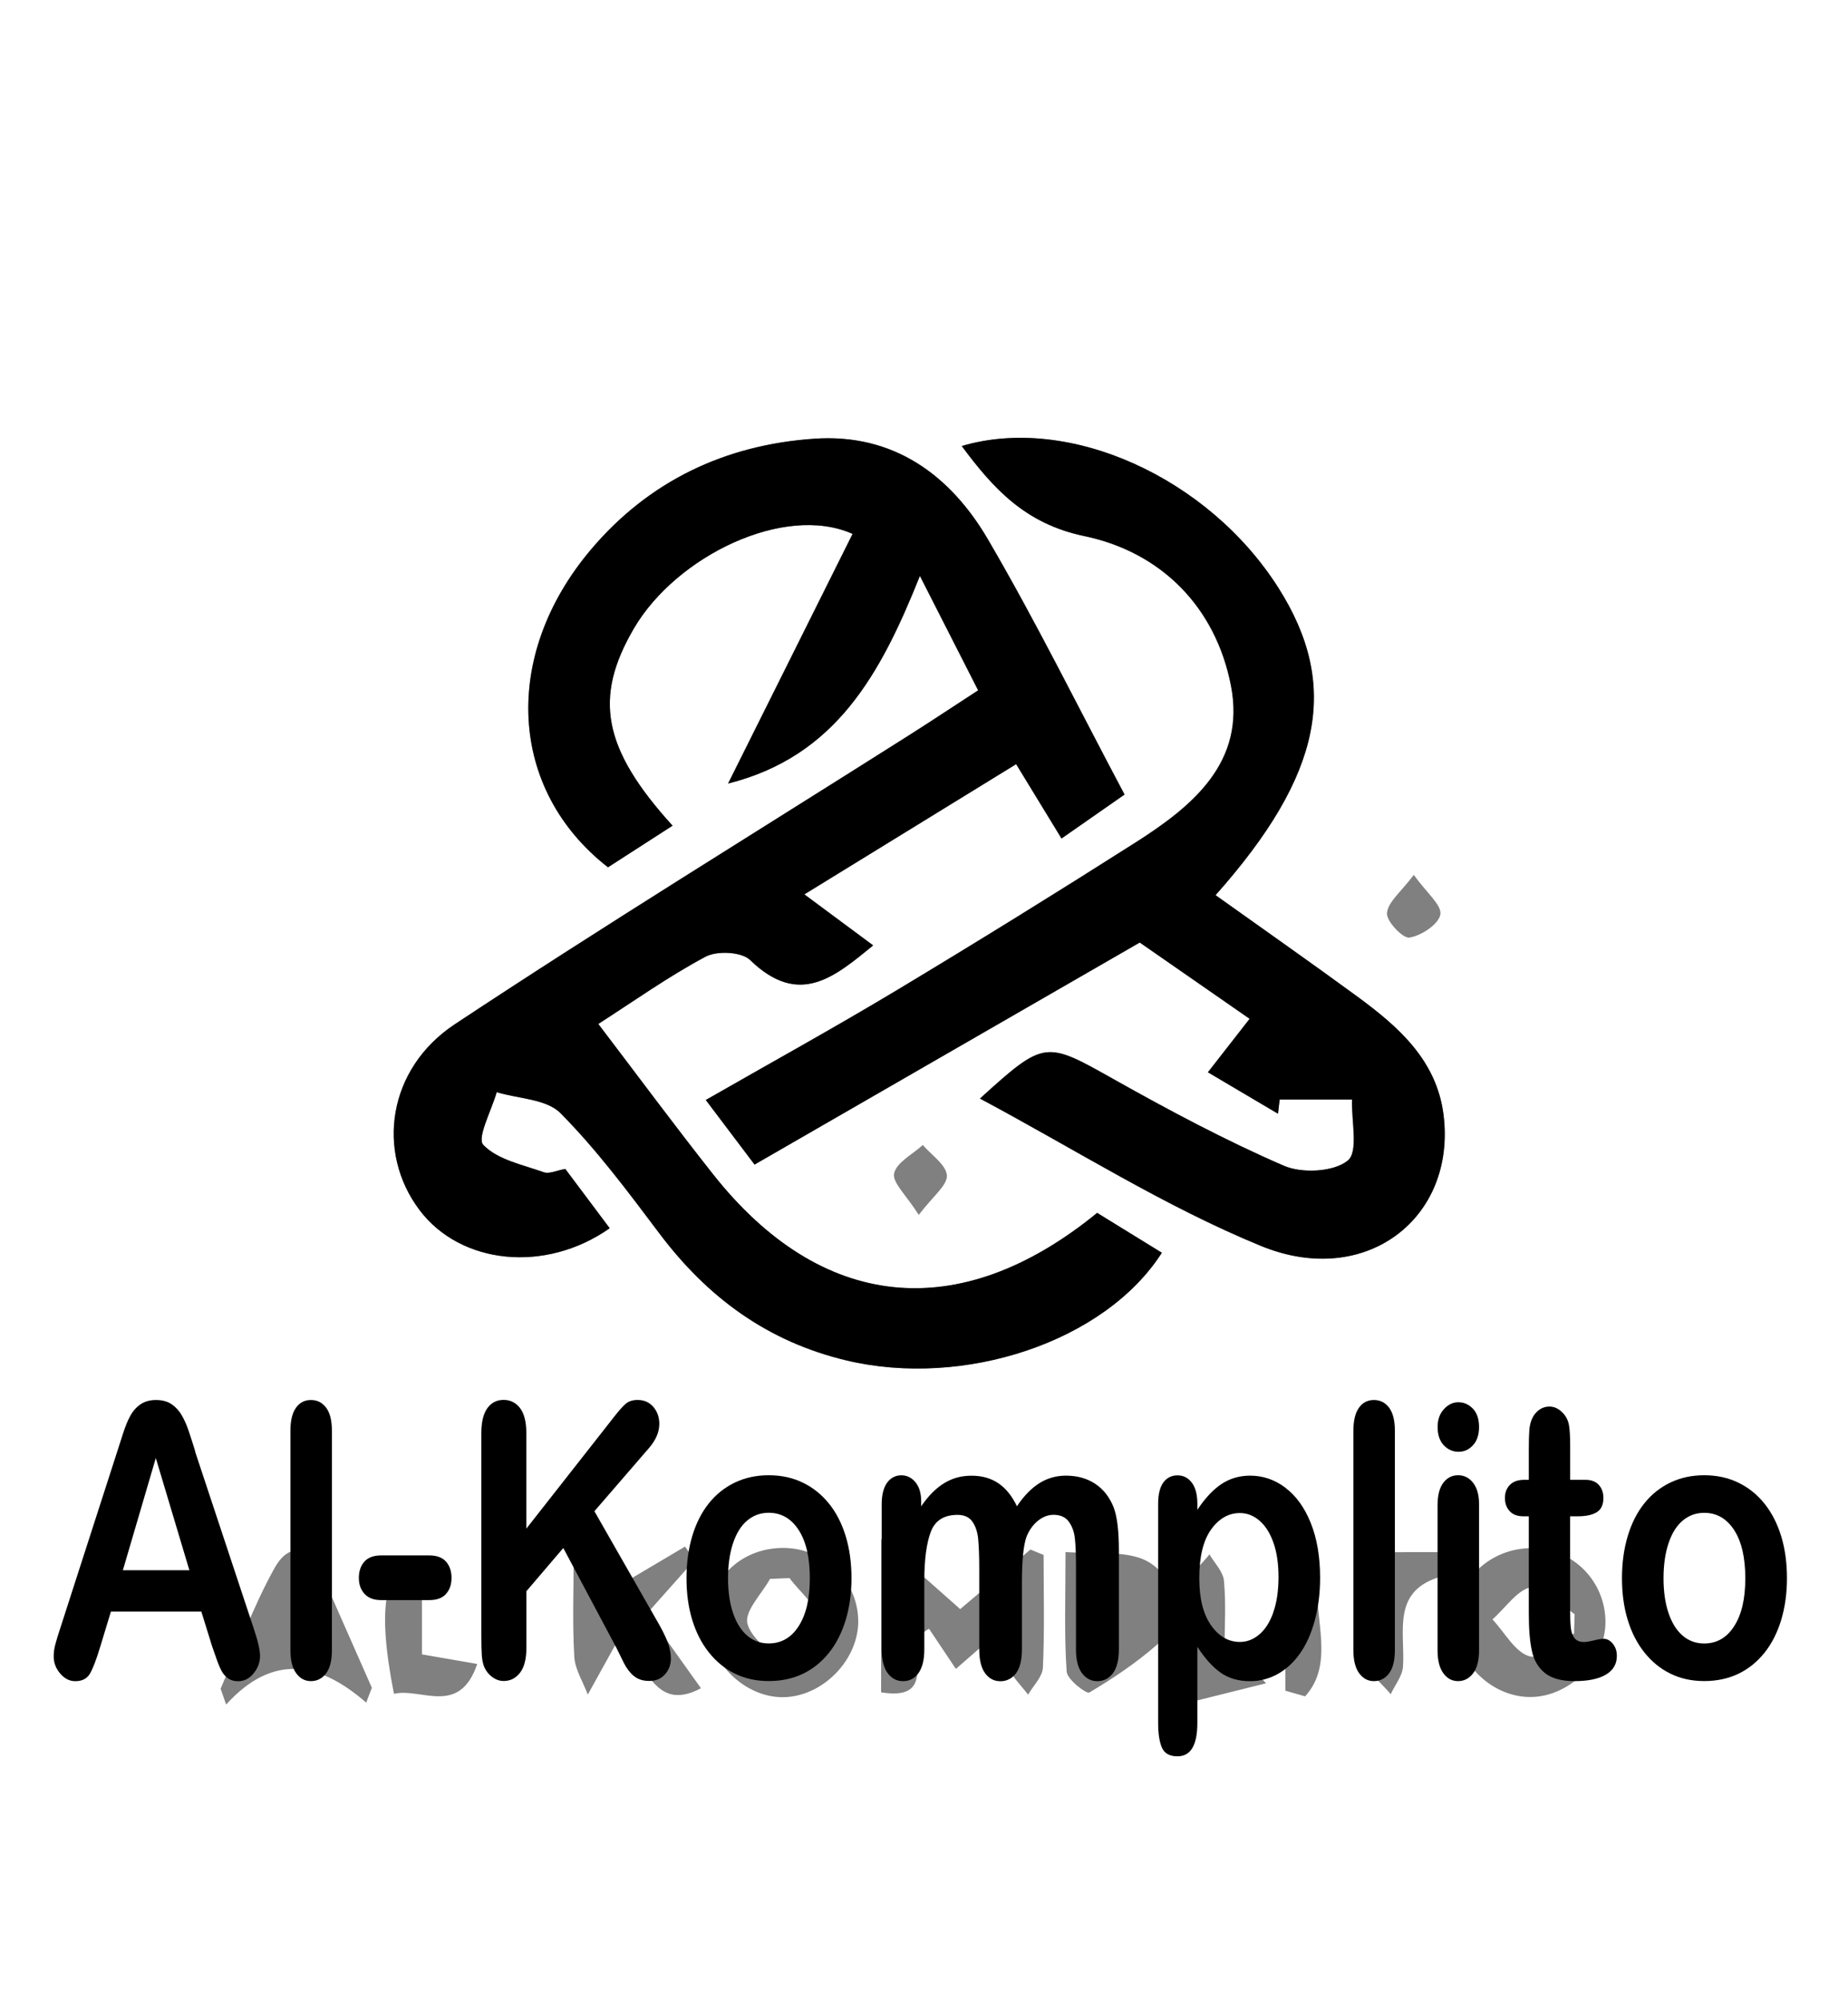 <?xml version="1.0" encoding="UTF-8"?>
<svg id="Layer_2" data-name="Layer 2" xmlns="http://www.w3.org/2000/svg" viewBox="0 0 324.27 351">
  <rect x="0" y="0" width="324.27" height="351" fill="#808080" stroke="none"/>
  <defs>
    <style>
      .cls-1 {
        fill: #fff;
      }
    </style>
  </defs>
  <g id="Layer_1-2" data-name="Layer 1">
    <g>
      <path class="cls-1" d="M324.27,351H0V0H324.27V351ZM192.51,212.74c-24.27,19.84-48.48,17.19-67.43-6.8-6.73-8.51-13.18-17.24-20.11-26.33,6.04-3.87,12.2-8.27,18.82-11.8,2.01-1.08,6.32-.87,7.81,.58,8.59,8.33,14.78,3.02,21.6-2.56-4.17-3.09-7.82-5.8-12.07-8.95,12.9-7.93,24.82-15.26,37.16-22.84,2.76,4.52,5.16,8.46,7.96,13.04,3.89-2.71,7.38-5.14,11.06-7.71-8.12-15.29-15.53-30.33-23.97-44.76-6.61-11.3-16.59-18.61-30.45-17.66-15.64,1.07-29.04,7.4-39.25,19.49-15.67,18.57-14.42,42.11,3.03,55.69,3.66-2.36,7.44-4.79,11.33-7.3-12.29-13.54-13.89-22.46-6.77-34.62,7.43-12.68,26.41-21.91,38.36-16.56-7.24,14.52-14.49,29.04-21.85,43.79,18.91-4.75,26.78-19.21,33.66-36.42,3.99,7.83,6.98,13.7,10.22,20.07-4.45,2.89-8.3,5.46-12.21,7.93-26.57,16.83-53.39,33.28-79.62,50.64-11.81,7.82-13.84,22.42-6.2,32.58,7.21,9.58,22.1,11.14,33.38,3.2-2.62-3.49-5.23-6.98-7.79-10.4-1.51,.26-2.81,.92-3.77,.58-3.72-1.32-8.12-2.18-10.62-4.8-1.16-1.22,1.45-6.05,2.35-9.24,3.81,1.15,8.74,1.19,11.2,3.68,6.37,6.44,11.86,13.8,17.33,21.07,8.44,11.23,18.97,19,32.84,22.3,20.57,4.89,45.3-3.2,55.35-18.89-3.71-2.28-7.42-4.56-11.37-7Zm-23.76-134.49c5.54,7.45,11.12,13.61,21.5,15.78,13.43,2.8,23.03,12.39,25.73,26.25,2.61,13.43-6.72,21.11-16.73,27.48-13.89,8.84-27.89,17.51-42.01,25.98-10.94,6.57-22.13,12.74-33.42,19.2,3.2,4.24,5.67,7.5,8.56,11.33,22.6-13.02,44.94-25.89,67.59-38.95,6.1,4.24,12.54,8.7,19.28,13.38-2.66,3.41-4.75,6.08-7.32,9.38,4.45,2.63,8.38,4.95,12.3,7.27,.1-.83,.2-1.66,.29-2.49h12.7c-.13,3.71,1.15,9.14-.74,10.7-2.45,2.01-8.04,2.3-11.23,.91-10.2-4.42-20.07-9.68-29.77-15.13-12.06-6.78-12.16-6.98-23.55,3.35,16.73,8.92,32.41,18.93,49.34,25.86,18.34,7.51,34.3-4.91,32-23.05-1.21-9.57-7.94-15.45-15.17-20.74-8.18-5.99-16.48-11.8-24.83-17.75,18.83-21.17,21.82-36.84,11.07-53.84-12.33-19.49-36.89-30.5-55.61-24.93Zm-14.14,218.6c10.99,1.76,3.29-8.77,8.41-11.15,1.57,2.34,3.18,4.75,4.71,7.04,3.38-2.95,5.49-4.79,8.68-7.57,.16,3.29-.17,5.41,.48,7.16,.68,1.83,2.3,3.3,3.51,4.93,.91-1.59,2.53-3.14,2.6-4.77,.3-6.57,.12-13.16,.12-19.74-.77-.32-1.54-.63-2.31-.95-4.22,3.58-8.44,7.16-12.32,10.45-4.44-3.93-8.26-7.31-13.88-12.29v26.89Zm127.1-12.29c.02-7.1-5.58-12.87-12.63-13.01-7.55-.15-13.67,5.63-13.7,12.94-.03,6.74,5.91,12.91,12.69,13.17,6.99,.28,13.63-6.1,13.64-13.11Zm-144.34-13.04c-7.66,.03-13.38,5.88-13.15,13.45,.2,6.67,6.53,12.79,13.18,12.73,7.02-.06,13.42-6.69,13.19-13.68-.22-6.96-6.11-12.53-13.22-12.5Zm-73.11,27.12c.33-.86,.66-1.73,.99-2.59-2.93-6.64-5.87-13.28-8.79-19.93-2.17-4.94-5.71-5.66-8.26-1.11-3.77,6.72-6.38,14.1-9.49,21.19,.32,.93,.65,1.86,.97,2.79,8.27-9.11,16.45-7.41,24.58-.34Zm57.59-24.94c-.55-.81-1.09-1.61-1.64-2.42-4.16,2.46-8.31,4.92-12.15,7.2-1.55-2.08-3.18-4.26-4.81-6.44-.86,.36-1.73,.71-2.59,1.07,0,5.83-.23,11.67,.11,17.48,.13,2.26,1.55,4.44,2.37,6.65,1.07-1.93,2.14-3.86,3.21-5.79,.54-.97,1.07-1.93,1.59-2.87,5.75,1.48,6.12,12.3,15.06,7.55-3.14-4.39-6.15-8.61-9.41-13.18,2.93-3.29,5.58-6.27,8.24-9.25Zm65.12-1.44c0,8.07-.25,14.54,.2,20.96,.09,1.38,3.48,3.96,3.97,3.66,4.15-2.46,8.23-5.19,11.86-8.37,5.29-4.62,3.23-13.58-3.62-15.42-3.52-.95-7.39-.55-12.41-.84Zm-112.94,.68c-6.59,1.23-7.97,8.64-4.9,24.17,4.75-1.13,11.47,4.02,14.61-5.24-3.73-.64-6.45-1.11-9.7-1.68v-17.25Zm179.14-.68c-2.66,0-4.41,0-6.15,0-10.82-.02-10.76-.05-6.98,7.93,.58,1.22,.27,2.89,.28,4.36,.01,2.65-.51,5.42,.09,7.91,.43,1.76,2.36,3.15,3.62,4.71,.75-1.62,2.06-3.21,2.16-4.87,.38-6.16-2.12-13.41,6.94-15.83,.28-.08,.04-2.15,.04-4.2Zm-38.28,15.15c0-1.99,.25-6.09-.12-10.13-.15-1.61-1.66-3.1-2.55-4.64-1.01,1.39-2.81,2.74-2.88,4.17-.31,6.62-.14,13.27-.14,21.68,5.2-1.3,9.08-2.27,12.96-3.23-2.01-2.16-4.01-4.32-7.27-7.83Zm10.65,9.15c1.16,.33,2.31,.66,3.47,.99,5.26-5.78,1.5-13.76,2.2-20.57,.16-1.53-2.49-3.34-3.85-5.03-.61,.41-1.22,.82-1.82,1.23v23.38Zm-64.33-83.45c2.51-3.31,5.05-5.2,4.94-6.93-.12-1.86-2.71-3.57-4.22-5.34-1.79,1.64-4.59,3.03-5.04,4.98-.36,1.57,2.12,3.79,4.33,7.29Zm86.87-59.65c-2.25,3-4.54,4.76-4.71,6.71-.12,1.4,2.79,4.48,3.95,4.29,2.09-.33,5.12-2.34,5.42-4.05,.29-1.64-2.41-3.8-4.66-6.95Z"/>
      <path d="M192.51,212.74c3.95,2.43,7.66,4.71,11.37,7-10.05,15.7-34.79,23.79-55.35,18.89-13.87-3.3-24.4-11.08-32.84-22.3-5.47-7.27-10.96-14.64-17.33-21.07-2.46-2.49-7.4-2.53-11.2-3.68-.9,3.19-3.51,8.02-2.35,9.24,2.5,2.61,6.9,3.48,10.62,4.8,.95,.34,2.26-.32,3.77-.58,2.56,3.42,5.17,6.9,7.79,10.4-11.28,7.94-26.17,6.38-33.38-3.2-7.64-10.15-5.61-24.76,6.2-32.58,26.22-17.35,53.05-33.8,79.62-50.64,3.91-2.48,7.77-5.04,12.21-7.93-3.24-6.37-6.23-12.24-10.22-20.07-6.88,17.21-14.75,31.68-33.66,36.42,7.36-14.75,14.6-29.26,21.85-43.79-11.95-5.34-30.93,3.89-38.36,16.56-7.13,12.17-5.52,21.08,6.77,34.62-3.9,2.51-7.67,4.94-11.33,7.3-17.45-13.58-18.69-37.12-3.03-55.69,10.2-12.09,23.61-18.43,39.25-19.49,13.86-.95,23.84,6.36,30.45,17.66,8.44,14.43,15.84,29.47,23.97,44.76-3.68,2.57-7.18,5-11.06,7.71-2.79-4.58-5.2-8.51-7.96-13.04-12.34,7.59-24.26,14.92-37.16,22.84,4.25,3.15,7.9,5.86,12.07,8.95-6.82,5.58-13.01,10.89-21.6,2.56-1.49-1.44-5.8-1.65-7.81-.58-6.62,3.54-12.78,7.93-18.82,11.8,6.92,9.09,13.38,17.82,20.11,26.33,18.95,23.98,43.16,26.63,67.43,6.8Z"/>
      <path d="M168.76,78.24c18.72-5.57,43.28,5.45,55.61,24.94,10.76,17,7.76,32.67-11.07,53.84,8.35,5.96,16.66,11.77,24.83,17.75,7.22,5.29,13.95,11.17,15.17,20.74,2.3,18.15-13.66,30.56-32,23.05-16.94-6.93-32.62-16.94-49.34-25.86,11.39-10.33,11.48-10.13,23.55-3.35,9.7,5.45,19.57,10.71,29.77,15.13,3.19,1.38,8.78,1.1,11.23-.91,1.9-1.56,.61-6.99,.74-10.7h-12.7c-.1,.83-.2,1.66-.29,2.49-3.92-2.32-7.85-4.64-12.3-7.27,2.57-3.3,4.66-5.97,7.32-9.38-6.74-4.68-13.18-9.15-19.28-13.38-22.66,13.05-44.99,25.92-67.59,38.95-2.89-3.83-5.36-7.09-8.56-11.33,11.28-6.46,22.47-12.63,33.42-19.2,14.11-8.48,28.12-17.15,42.01-25.98,10.01-6.37,19.34-14.05,16.73-27.48-2.69-13.86-12.3-23.45-25.73-26.25-10.38-2.16-15.96-8.33-21.5-15.78Z"/>
      <path class="cls-1" d="M276.19,286.53c-2.6,1.48-5.55,4.52-7.69,4.02-2.57-.59-4.45-4.2-6.62-6.5,2.32-2.02,4.54-5.45,7-5.65,2.33-.18,4.94,3.03,7.42,4.75-.03,1.12-.07,2.25-.1,3.37Z"/>
      <path class="cls-1" d="M138.54,276.81c1.79,2.46,5.09,5,4.95,7.35-.13,2.36-3.69,6.34-5.72,6.32-2.37-.02-6.08-3.29-6.63-5.74-.49-2.18,2.52-5.16,3.98-7.79,1.14-.05,2.28-.1,3.42-.14Z"/>
      <g>
        <path d="M34.26,254.58c-.48-1.54-.87-2.77-1.19-3.69-.31-.92-.69-1.78-1.15-2.59-.45-.8-1.05-1.46-1.78-1.97-.74-.51-1.66-.76-2.76-.76s-1.99,.26-2.73,.76c-.74,.51-1.33,1.18-1.78,2-.45,.82-.88,1.86-1.28,3.11-.4,1.25-.74,2.31-1.03,3.2l-9.99,30.97c-.41,1.24-.7,2.2-.88,2.9-.18,.69-.27,1.37-.27,2.02,0,1.13,.38,2.14,1.15,3.03,.76,.89,1.64,1.33,2.64,1.33,1.17,0,2.01-.42,2.53-1.25,.51-.83,1.14-2.44,1.86-4.83l1.86-6.12h15.87l1.86,5.99c.25,.74,.55,1.59,.89,2.55,.35,.97,.67,1.68,.97,2.15,.3,.47,.67,.83,1.12,1.11,.44,.27,.98,.41,1.6,.41,1.07,0,1.98-.46,2.73-1.38,.75-.92,1.13-1.94,1.13-3.04s-.4-2.76-1.2-5.11l-10.2-30.77Zm-12.7,20.85l5.78-19.68,5.89,19.68h-11.66Z"/>
        <path d="M54.55,245.57c-1.1,0-1.98,.46-2.62,1.37-.65,.91-.97,2.26-.97,4.03v38.51c0,1.73,.33,3.07,1,4,.67,.93,1.53,1.4,2.6,1.4s1.97-.45,2.65-1.35,1.03-2.25,1.03-4.05v-38.51c0-1.8-.34-3.15-1.01-4.05-.68-.9-1.56-1.35-2.66-1.35Z"/>
        <path d="M75.3,272.83h-8.42c-1.31,0-2.29,.36-2.94,1.09-.65,.73-.97,1.68-.97,2.85s.33,2.09,1,2.81c.67,.73,1.64,1.09,2.92,1.09h8.42c1.33,0,2.32-.36,2.96-1.09s.96-1.66,.96-2.81-.32-2.12-.97-2.85c-.65-.73-1.63-1.09-2.94-1.09Z"/>
        <path d="M115.38,284.47l-11.08-19.39,9.61-11.12c1.19-1.39,1.78-2.79,1.78-4.2,0-1.17-.35-2.16-1.05-2.98-.7-.81-1.62-1.22-2.76-1.22-.87,0-1.57,.23-2.09,.68-.52,.46-1.16,1.16-1.9,2.11l-15.53,19.78v-16.72c0-1.97-.37-3.44-1.1-4.41-.74-.96-1.7-1.45-2.89-1.45s-2.16,.49-2.86,1.46c-.7,.98-1.05,2.44-1.05,4.39v35.46c0,1.52,.03,2.68,.08,3.48,.05,.8,.2,1.51,.45,2.11,.34,.74,.82,1.32,1.44,1.76,.62,.43,1.27,.65,1.94,.65,1.17,0,2.13-.48,2.88-1.45s1.12-2.44,1.12-4.44v-9.86l6.47-7.58,9.35,17.57c.37,.78,.8,1.65,1.28,2.6,.48,.95,1.07,1.72,1.76,2.29s1.59,.86,2.69,.86c1.17,0,2.1-.39,2.78-1.17,.68-.78,1.02-1.7,1.02-2.76,0-.95-.2-1.94-.59-2.94-.39-1.01-.98-2.18-1.76-3.53Z"/>
        <path d="M145.49,263.78c-1.28-1.6-2.81-2.84-4.61-3.71-1.79-.87-3.79-1.3-5.99-1.3s-4.15,.43-5.94,1.28c-1.79,.86-3.32,2.08-4.58,3.66-1.26,1.58-2.23,3.49-2.9,5.73-.67,2.23-1.01,4.7-1.01,7.38s.33,5.1,1,7.3c.67,2.2,1.64,4.11,2.93,5.73,1.29,1.62,2.81,2.86,4.57,3.72,1.76,.87,3.74,1.3,5.94,1.3s4.22-.43,5.99-1.28,3.3-2.09,4.58-3.69,2.25-3.52,2.93-5.76c.67-2.23,1.01-4.67,1.01-7.32s-.33-5.11-1-7.32c-.67-2.21-1.64-4.12-2.92-5.73Zm-5.34,21.45c-1.3,2.03-3.06,3.04-5.26,3.04-1.46,0-2.72-.46-3.79-1.38-1.07-.92-1.9-2.25-2.48-3.98-.58-1.73-.87-3.76-.87-6.08s.29-4.39,.88-6.15c.59-1.76,1.42-3.08,2.5-3.98,1.08-.9,2.33-1.35,3.75-1.35,2.2,0,3.95,1.01,5.26,3.02,1.31,2.02,1.96,4.84,1.96,8.46s-.65,6.38-1.96,8.41Z"/>
        <path d="M192.18,260.27c-1.44-.95-3.15-1.43-5.14-1.43-1.7,0-3.26,.44-4.66,1.32s-2.72,2.23-3.94,4.05c-.85-1.8-1.94-3.14-3.25-4.03-1.31-.89-2.89-1.33-4.71-1.33s-3.36,.43-4.79,1.3c-1.44,.87-2.79,2.22-4.05,4.07v-.85c0-1.43-.33-2.55-1-3.37-.67-.81-1.5-1.22-2.49-1.22s-1.86,.43-2.49,1.3c-.63,.87-.95,2.14-.95,3.81v25.41c0,1.84,.35,3.24,1.05,4.18,.7,.94,1.6,1.41,2.7,1.41s2.02-.47,2.7-1.41c.68-.94,1.03-2.34,1.03-4.18v-12c0-3.73,.38-6.59,1.13-8.59,.75-2,2.32-2.99,4.7-2.99,1.19,0,2.06,.4,2.61,1.19,.55,.79,.89,1.81,1.01,3.04,.12,1.24,.19,2.97,.19,5.2v14.15c0,1.87,.34,3.26,1.03,4.2,.68,.93,1.58,1.4,2.68,1.4s2.05-.47,2.74-1.4c.69-.93,1.04-2.33,1.04-4.2v-11.81c0-3.79,.27-6.44,.8-7.94,.48-1.17,1.15-2.1,2.01-2.8,.86-.69,1.77-1.04,2.73-1.04,1.19,0,2.08,.39,2.66,1.17s.95,1.75,1.08,2.9c.13,1.15,.2,2.68,.2,4.59v14.93c0,1.84,.35,3.24,1.05,4.18s1.6,1.41,2.7,1.41,2.05-.47,2.74-1.4c.69-.93,1.04-2.33,1.04-4.2v-17.34c0-3.45-.31-5.97-.93-7.58-.71-1.78-1.78-3.14-3.22-4.1Z"/>
        <path d="M225.55,260.95c-1.88-1.41-3.94-2.11-6.18-2.11-1.86,0-3.53,.48-5.01,1.45-1.47,.97-2.89,2.48-4.26,4.54v-1.07c0-1.6-.32-2.83-.97-3.69-.65-.86-1.49-1.28-2.52-1.28s-1.87,.42-2.48,1.25-.91,2.1-.91,3.79v38.32c0,1.93,.22,3.4,.67,4.41,.44,1.01,1.35,1.51,2.72,1.51,2.33,0,3.49-1.95,3.49-5.86v-13.34c1.28,1.97,2.62,3.47,4.03,4.49,1.41,1.02,3.16,1.53,5.23,1.53,1.72,0,3.33-.42,4.83-1.25,1.5-.83,2.8-2.03,3.9-3.58,1.1-1.55,1.97-3.47,2.6-5.76,.63-2.29,.95-4.8,.95-7.53,0-3.71-.55-6.92-1.64-9.63-1.09-2.71-2.58-4.77-4.46-6.18Zm-2.13,21.92c-.62,1.71-1.45,3-2.48,3.85-1.03,.86-2.15,1.29-3.36,1.29-2.02,0-3.72-.98-5.09-2.94-1.37-1.96-2.05-4.71-2.05-8.25,0-3.75,.69-6.59,2.06-8.52,1.38-1.93,3.07-2.9,5.07-2.9,1.26,0,2.41,.45,3.45,1.35s1.85,2.19,2.44,3.87,.88,3.69,.88,6.03-.31,4.5-.93,6.21Z"/>
        <path d="M241.07,245.57c-1.1,0-1.98,.46-2.62,1.37-.65,.91-.97,2.26-.97,4.03v38.51c0,1.73,.33,3.07,1,4,.67,.93,1.53,1.4,2.6,1.4s1.97-.45,2.65-1.35,1.03-2.25,1.03-4.05v-38.51c0-1.8-.34-3.15-1.01-4.05-.68-.9-1.56-1.35-2.66-1.35Z"/>
        <path d="M255.85,258.77c-1.07,0-1.93,.44-2.6,1.33-.67,.89-1,2.21-1,3.97v25.41c0,1.73,.33,3.07,1,4,.67,.93,1.53,1.4,2.6,1.4s1.94-.46,2.64-1.37c.69-.91,1.04-2.25,1.04-4.03v-25.67c0-1.58-.35-2.82-1.04-3.71-.69-.89-1.57-1.33-2.64-1.33Z"/>
        <path d="M255.93,245.96c-.98,0-1.83,.41-2.57,1.22-.74,.81-1.1,1.85-1.1,3.11,0,1.39,.36,2.46,1.08,3.22,.72,.76,1.58,1.14,2.6,1.14s1.82-.38,2.53-1.15c.71-.77,1.06-1.84,1.06-3.2s-.36-2.48-1.09-3.22c-.73-.74-1.56-1.11-2.5-1.11Z"/>
        <path d="M281.39,287.46c-.41,0-.98,.09-1.7,.28-.73,.18-1.3,.28-1.73,.28-.78,0-1.34-.23-1.69-.7-.35-.47-.56-1.07-.64-1.82-.08-.75-.12-1.82-.12-3.2v-16.33h1.36c1.44,0,2.54-.24,3.32-.72,.77-.48,1.16-1.31,1.16-2.5,0-.93-.27-1.7-.81-2.29-.54-.6-1.33-.89-2.36-.89h-2.66v-6.05c0-1.5-.07-2.65-.2-3.46-.13-.81-.45-1.5-.95-2.07-.75-.85-1.58-1.27-2.5-1.27-.66,0-1.25,.19-1.78,.57-.53,.38-.94,.87-1.22,1.48-.28,.59-.46,1.28-.52,2.1-.06,.81-.09,1.94-.09,3.37v5.33h-.8c-1.1,0-1.94,.3-2.52,.89-.58,.6-.87,1.36-.87,2.29s.27,1.7,.83,2.31c.55,.61,1.35,.91,2.4,.91h.96v17.04c0,2.75,.18,4.96,.55,6.6,.36,1.65,1.13,2.94,2.3,3.87,1.17,.93,2.89,1.4,5.17,1.4,2.4,0,4.23-.38,5.51-1.14s1.92-1.85,1.92-3.29c0-.85-.24-1.56-.71-2.13s-1-.86-1.58-.86Z"/>
        <path d="M312.56,269.51c-.67-2.21-1.64-4.12-2.92-5.73-1.28-1.6-2.81-2.84-4.61-3.71-1.79-.87-3.79-1.3-5.99-1.3s-4.15,.43-5.94,1.28c-1.79,.86-3.32,2.08-4.58,3.66-1.26,1.58-2.23,3.49-2.9,5.73-.67,2.23-1.01,4.7-1.01,7.38s.33,5.1,1,7.3c.67,2.2,1.64,4.11,2.93,5.73,1.29,1.62,2.81,2.86,4.57,3.72,1.76,.87,3.74,1.3,5.94,1.3s4.22-.43,5.99-1.28,3.3-2.09,4.58-3.69,2.25-3.52,2.93-5.76c.67-2.23,1.01-4.67,1.01-7.32s-.33-5.11-1-7.32Zm-8.26,15.73c-1.3,2.03-3.06,3.04-5.26,3.04-1.46,0-2.72-.46-3.79-1.38-1.07-.92-1.9-2.25-2.48-3.98-.58-1.73-.87-3.76-.87-6.08s.29-4.39,.88-6.15c.59-1.76,1.42-3.08,2.5-3.98,1.08-.9,2.33-1.35,3.75-1.35,2.2,0,3.95,1.01,5.26,3.02,1.31,2.02,1.96,4.84,1.96,8.46s-.65,6.38-1.96,8.41Z"/>
      </g>
    </g>
  </g>
</svg>